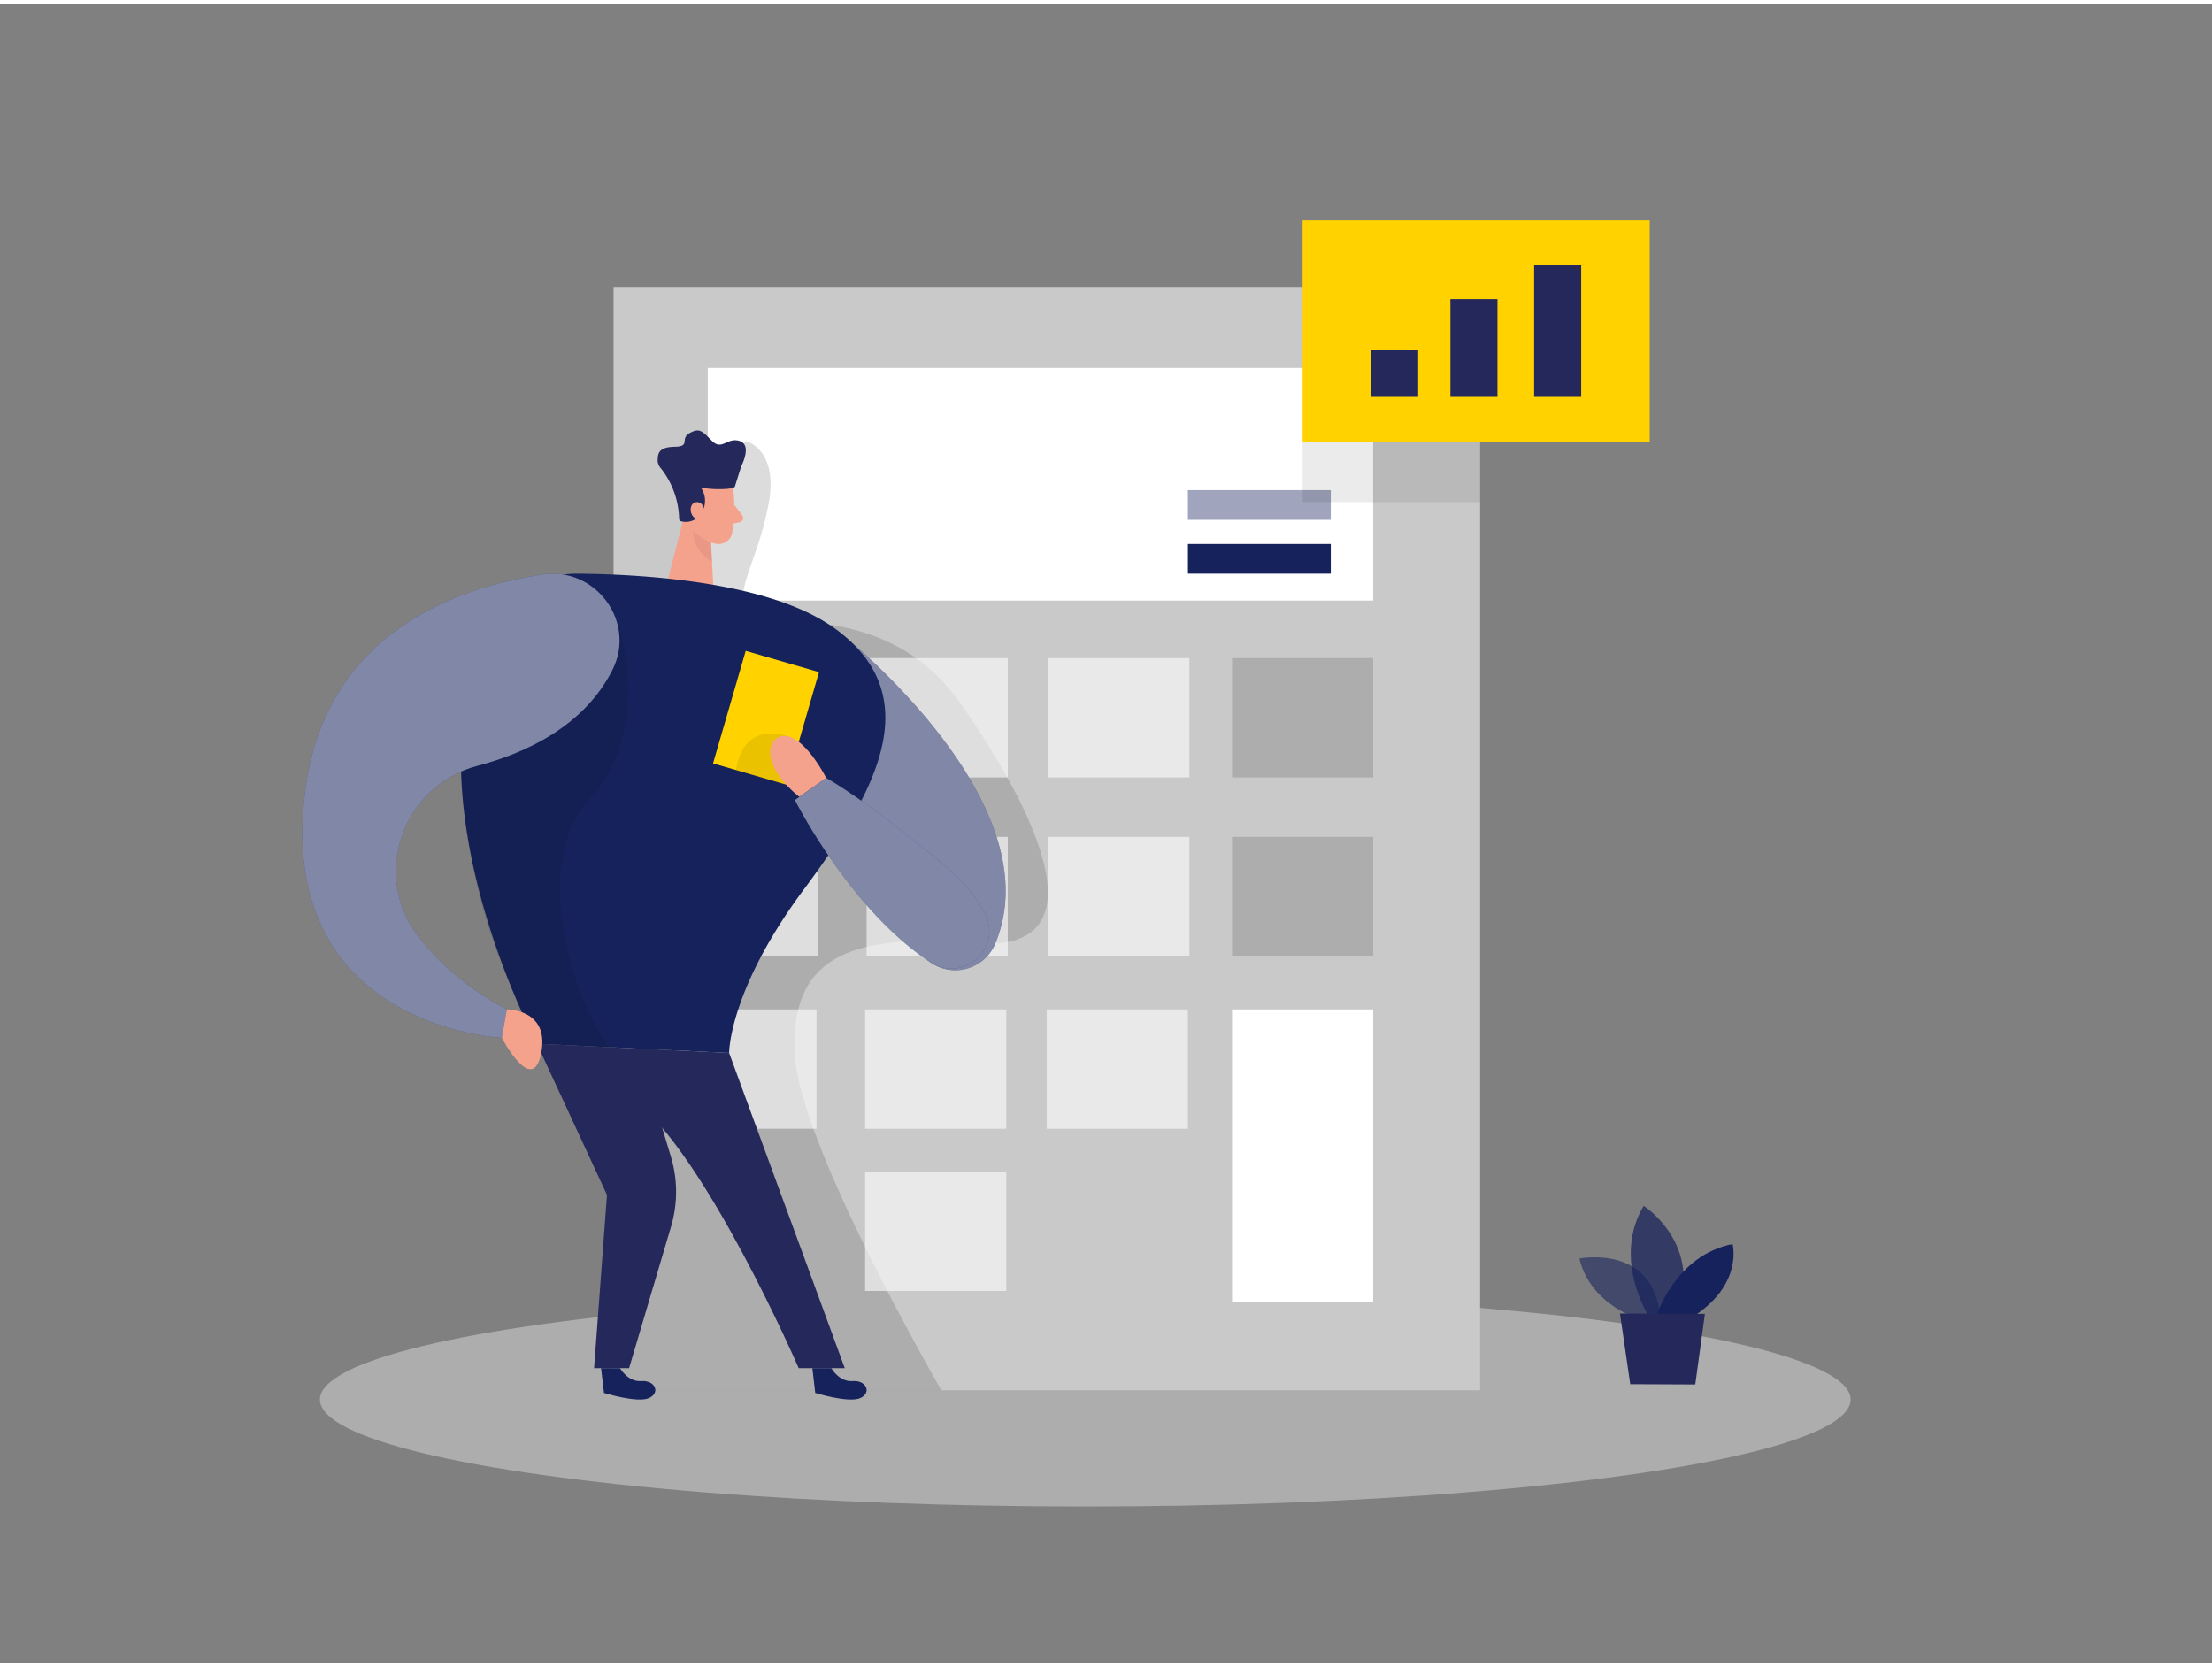<svg id="Layer_1" data-name="Layer 1" xmlns="http://www.w3.org/2000/svg" viewBox="0 0 400 300" width="406" height="306" class="illustration styles_illustrationTablet__1DWOa"><rect x="0" y="0" width="400" height="300" fill="#808080" stroke="none"/><title>#81_finance analysis_twocolour</title><ellipse cx="196.25" cy="252.34" rx="138.4" ry="19.34" fill="#e6e6e6" opacity="0.45"></ellipse><rect x="110.95" y="51.14" width="156.7" height="199.52" fill="#c9c9c9"></rect><rect x="127.99" y="65.79" width="120.32" height="42.07" fill="#fff"></rect><rect x="189.55" y="118.26" width="25.53" height="21.58" fill="#fff" opacity="0.6"></rect><path d="M134.87,79s6,1.42,4.1,11.45-6,15.36-4.27,19.36,25-3.34,39,16.66,26,45.34,2.33,43.34-33,3.42-32.33,19.87,26.55,61,26.55,61H112l3.52-78.5,13.52-86.82Z" opacity="0.14"></path><rect x="156.71" y="118.26" width="25.53" height="21.58" fill="#fff" opacity="0.6"></rect><rect x="122.39" y="118.26" width="25.53" height="21.58" fill="#fff"></rect><rect x="189.55" y="150.59" width="25.53" height="21.58" fill="#fff" opacity="0.6"></rect><rect x="156.71" y="150.59" width="25.53" height="21.58" fill="#fff" opacity="0.6"></rect><rect x="122.39" y="150.59" width="25.53" height="21.58" fill="#fff" opacity="0.6"></rect><rect x="189.28" y="181.79" width="25.53" height="21.58" fill="#fff" opacity="0.6"></rect><rect x="156.44" y="181.79" width="25.53" height="21.58" fill="#fff" opacity="0.6"></rect><rect x="156.44" y="211.12" width="25.53" height="21.58" fill="#fff" opacity="0.6"></rect><rect x="122.12" y="181.79" width="25.53" height="21.58" fill="#fff" opacity="0.6"></rect><path d="M151.09,113s39.67,30.86,28.9,56.85a7.81,7.81,0,0,1-13.37,1.87L146.9,146.39Z" fill="#16225B"></path><path d="M151.09,113s39.67,30.86,28.9,56.85a7.81,7.81,0,0,1-13.37,1.87L146.9,146.39Z" fill="#fff" opacity="0.46"></path><path d="M150.33,246.66s1.4,2.53,3.86,2.34,3.49,2.09,1.4,3.06-8.17-.92-8.17-.92l-.52-4.48Z" fill="#16225B"></path><path d="M112.12,246.66s1.4,2.53,3.86,2.34,3.49,2.09,1.4,3.06-8.16-.92-8.16-.92l-.53-4.48Z" fill="#16225B"></path><path d="M132.58,87.4a31,31,0,0,1-.19,8.28,2.5,2.5,0,0,1-3,1.89,5.54,5.54,0,0,1-4.43-4l-1.6-4.32a4.47,4.47,0,0,1,1.85-4.83C128,82.28,132.39,84.37,132.58,87.4Z" fill="#f4a28c"></path><polygon points="124.27 90.43 120.23 106.26 129.12 107.86 128.49 95.69 124.27 90.43" fill="#f4a28c"></polygon><path d="M122.81,93.08h0a.46.46,0,0,0,.37.45A3.33,3.33,0,0,0,126.87,92a4.16,4.16,0,0,0-.12-4.56,19.59,19.59,0,0,0,4.6.23,4.61,4.61,0,0,0,1.51-.34l1.19-3.78s2-3.79-.27-4.54-3.2,1.78-5,0-2.25-2.45-4.08-1.43S125,80,122,80.05s-3.07,1.28-3.07,2.66a2.38,2.38,0,0,0,.6,1.26A15.33,15.33,0,0,1,122.81,93.08Z" fill="#24285b"></path><path d="M127.4,91.81s-.09-1.92-1.53-1.74-1.33,3,.64,3.17Z" fill="#f4a28c"></path><path d="M132.77,90.54l1.44,1.89a.79.79,0,0,1-.46,1.26l-1.9.41Z" fill="#f4a28c"></path><path d="M128.54,97.32s-1.14-.2-3.2-2.06c0,0-.3,3.24,3.42,5.63Z" fill="#ce8172" opacity="0.31"></path><path d="M89.22,111.77A17.31,17.31,0,0,1,104.51,103c12.47.11,35.12,1.56,46.58,10,16.34,12,8,28.66-5.66,47s-13.58,29.66-13.58,29.66L97.09,188S72.4,141.76,89.22,111.77Z" fill="#16225B"></path><path d="M97.09,188l12.67,27.33-2.33,31.33h6.33l7.57-25.54a22.09,22.09,0,0,0,0-12.66l-3.86-12.8,14.42-6Z" fill="#24285b"></path><path d="M131.85,189.66l20.91,57h-8.33s-16.87-38.87-30-48.66v-3.67Z" fill="#24285b"></path><path d="M112,113s5.86,18.66-5.14,30.35-3.55,36.37,3.35,45.28L98.07,188s-13.22-18-14.68-49.22S112,113,112,113Z" opacity="0.08"></path><path d="M110.78,120.33c4.31-8.65-3.1-18.63-12.65-17.18-16,2.4-39.09,10.75-42.88,38.64-5.89,43.28,35.5,45.14,35.5,45.14l.91-5.14S81.8,177,75.34,168.19c-8.15-11.06-2.34-26.92,10.94-30.43C95,135.47,105.65,130.61,110.78,120.33Z" fill="#16225B"></path><path d="M110.78,120.33c4.31-8.65-3.1-18.63-12.65-17.18-16,2.4-39.09,10.75-42.88,38.64-5.89,43.28,35.5,45.14,35.5,45.14l.91-5.14S81.8,177,75.34,168.19c-8.15-11.06-2.34-26.92,10.94-30.43C95,135.47,105.65,130.61,110.78,120.33Z" fill="#fff" opacity="0.46"></path><path d="M91.66,181.79s7.76-.08,6.21,7.87-7.12-2.73-7.12-2.73Z" fill="#f4a28c"></path><rect x="131.62" y="118.46" width="13.8" height="21.19" transform="translate(41.45 -33.49) rotate(16.18)" fill="#ffd200"></rect><path d="M133.11,138.51s.67-8.89,9.54-6.06l-.45,8.69Z" opacity="0.08"></path><path d="M168.22,173.24a6.85,6.85,0,0,0,9.9-8.85,27.68,27.68,0,0,0-6.85-8.2c-13.9-11.86-21.87-16.26-21.87-16.26l-5.65,4S153.65,163.7,168.22,173.24Z" fill="#16225B"></path><path d="M168.22,173.24a6.85,6.85,0,0,0,9.9-8.85,27.68,27.68,0,0,0-6.85-8.2c-13.9-11.86-21.87-16.26-21.87-16.26l-5.65,4S153.65,163.7,168.22,173.24Z" fill="#fff" opacity="0.46"></path><path d="M149.4,139.93s-3.25-6.48-6.75-7.48-6.08,4.46,1.88,10.9Z" fill="#f4a28c"></path><rect x="222.79" y="118.26" width="25.53" height="21.58" fill="#adadad"></rect><rect x="222.79" y="150.59" width="25.53" height="21.58" fill="#adadad"></rect><rect x="222.79" y="181.79" width="25.53" height="52.84" fill="#fff"></rect><rect x="235.55" y="39.12" width="62.77" height="40" fill="#ffd200"></rect><rect x="214.81" y="97.63" width="25.84" height="5.37" fill="#16225B"></rect><rect x="214.81" y="87.89" width="25.84" height="5.37" fill="#16225B" opacity="0.41"></rect><rect x="247.94" y="62.51" width="8.51" height="8.51" fill="#24285b"></rect><rect x="262.28" y="53.36" width="8.51" height="17.66" fill="#24285b"></rect><rect x="277.42" y="47.21" width="8.51" height="23.81" fill="#24285b"></rect><rect x="235.55" y="79.14" width="32.1" height="10.92" opacity="0.08"></rect><path d="M296.83,237.93s-9.21-2.51-11.22-11.09c0,0,14.28-2.88,14.68,11.85Z" fill="#16225B" opacity="0.58"></path><path d="M298,237s-6.44-10.18-.77-19.69c0,0,10.85,6.89,6,19.71Z" fill="#16225B" opacity="0.73"></path><path d="M299.62,237s3.4-10.75,13.68-12.78c0,0,1.92,7-6.66,12.8Z" fill="#16225B"></path><polygon points="292.94 236.78 294.8 249.56 306.56 249.61 308.3 236.85 292.94 236.78" fill="#24285b"></polygon></svg>